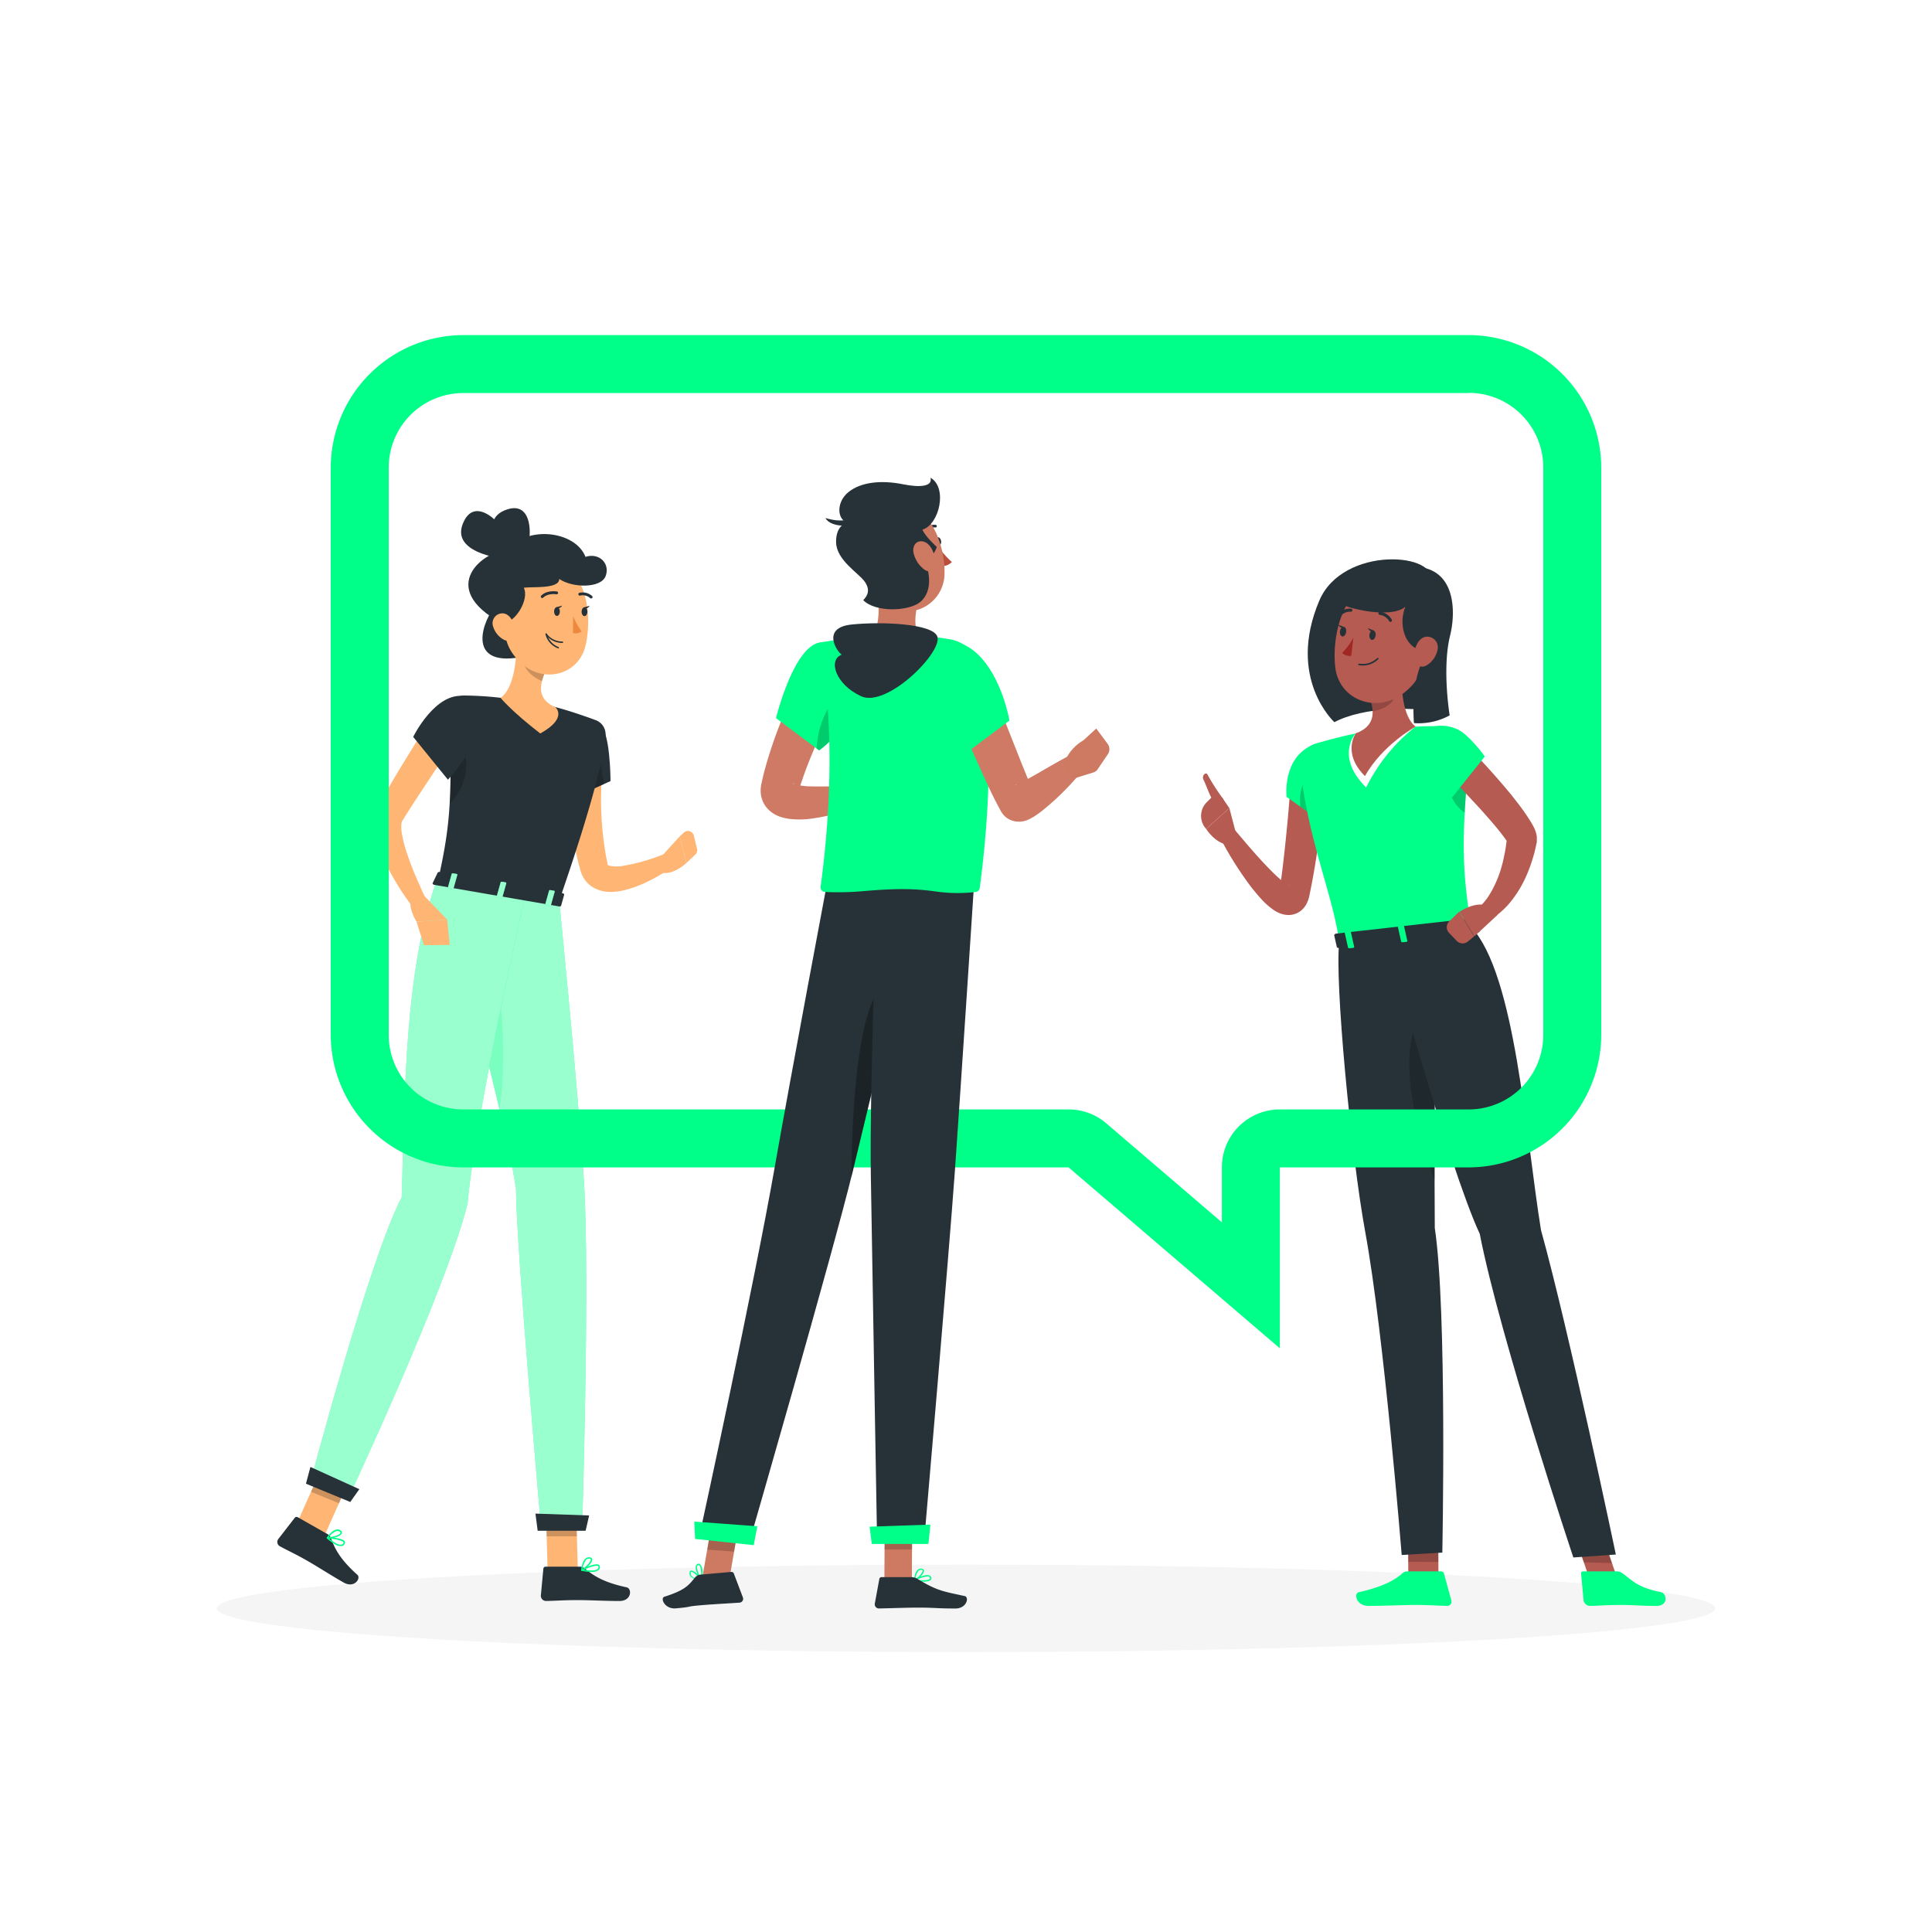 <svg class="animated" id="freepik_stories-group-chat" xmlns="http://www.w3.org/2000/svg" viewBox="0 0 500 500" version="1.1" xmlns:xlink="http://www.w3.org/1999/xlink" xmlns:svgjs="http://svgjs.com/svgjs"><style>svg#freepik_stories-group-chat:not(.animated) .animable {opacity: 0;}svg#freepik_stories-group-chat.animated #freepik--character-3--inject-367 {animation: 3s Infinite  linear wind;animation-delay: 0s;}svg#freepik_stories-group-chat.animated #freepik--character-1--inject-367 {animation: 3s Infinite  linear wind;animation-delay: 0s;}svg#freepik_stories-group-chat.animated #freepik--bubble-speech--inject-367 {animation: 3s Infinite  linear heartbeat;animation-delay: 0s;}svg#freepik_stories-group-chat.animated #freepik--character-2--inject-367 {animation: 3s Infinite  linear wind;animation-delay: 0s;}            @keyframes wind {                0% {                    transform: rotate( 0deg );                }                25% {                    transform: rotate( 1deg );                }                75% {                    transform: rotate( -1deg );                }            }                    @keyframes heartbeat {                0% {                    transform: scale(1);                }                10% {                    transform: scale(1.1);                }                30% {                    transform: scale(1);                }                40% {                    transform: scale(1);                }                50% {                    transform: scale(1.1);                }                60% {                    transform: scale(1);                }                100% {                    transform: scale(1);                }            }        </style><g id="freepik--Shadow--inject-367" class="animable" style="transform-origin: 250px 416.24px;"><ellipse id="freepik--path--inject-367" cx="250" cy="416.24" rx="193.89" ry="11.32" style="fill: rgb(245, 245, 245); transform-origin: 250px 416.24px;" class="animable"></ellipse></g><g id="freepik--character-3--inject-367" class="animable" style="transform-origin: 370.942px 280.182px;"><path d="M370.32,150.9c2.47-8-22.8-9.82-28.89,4.55-8.53,20.13,3.91,31.45,3.91,31.45,7.25-3.89,21.43-4.47,29.18-1.9Z" style="fill: rgb(38, 50, 56); transform-origin: 356.481px 165.827px;" id="el8lbvo9s85bg" class="animable"></path><polygon points="372.27 407.98 364.47 408.28 364.43 399.85 372.22 399.55 372.27 407.98" style="fill: rgb(181, 91, 82); transform-origin: 368.35px 403.915px;" id="elyof9q4myo2d" class="animable"></polygon><path d="M364.16,406.67H373a.72.72,0,0,1,.69.53l1.92,7a1.09,1.09,0,0,1-1.07,1.4c-3.09-.06-4.59-.24-8.47-.24-2.39,0-8.55.25-11.85.25s-3.9-3.26-2.56-3.55c6-1.33,9.42-3.15,11.27-4.89A1.78,1.78,0,0,1,364.16,406.67Z" style="fill: rgb(0, 255, 136); transform-origin: 363.325px 411.14px;" id="elvo8njzh6kim" class="animable"></path><g id="elpku6n3t5r6"><polygon points="364.43 399.86 364.45 404.2 372.25 404.24 372.23 399.55 364.43 399.86" style="opacity: 0.2; transform-origin: 368.34px 401.895px;" class="animable"></polygon></g><path d="M346.61,243.82c-1.27,9.6,3.06,55.14,6.71,75,4.85,26.39,9.44,83.61,9.44,83.61l10.51-.63s1.27-62.73-1.95-84c-.21-27.91.29-76.79.29-76.79Z" style="fill: rgb(38, 50, 56); transform-origin: 359.95px 321.72px;" id="elu2fz7gwdrs" class="animable"></path><g id="el4qjtr01m20e"><path d="M371.37,271.43c0-7.08-5.24-12.67-6.55.85-.83,8.61,2.52,23.05,6.45,33.05C371.26,294.44,371.31,282.24,371.37,271.43Z" style="opacity: 0.2; transform-origin: 368.031px 284.68px;" class="animable"></path></g><polygon points="418.67 408.85 411.52 409.04 408.15 399.29 415.31 399.1 418.67 408.85" style="fill: rgb(181, 91, 82); transform-origin: 413.41px 404.07px;" id="el2xmkrusymby" class="animable"></polygon><path d="M418.5,406.67h-8.82a.47.47,0,0,0-.5.53l.65,7a1.7,1.7,0,0,0,1.59,1.4c3.06-.06,4.5-.24,8.38-.24,2.39,0,5.53.25,8.83.25s2.7-3.26,1.26-3.55c-6.47-1.33-7.48-3.15-10-4.89A2.5,2.5,0,0,0,418.5,406.67Z" style="fill: rgb(0, 255, 136); transform-origin: 420.111px 411.139px;" id="el99tmulingbf" class="animable"></path><g id="elg03bpwcus37"><polygon points="408.16 399.3 409.89 404.32 417.19 404.53 415.32 399.1 408.16 399.3" style="opacity: 0.2; transform-origin: 412.675px 401.815px;" class="animable"></polygon></g><path d="M358.61,242.47s16.21,59.35,24.35,76.86c5.29,27.05,24.22,83.74,24.22,83.74l11-.76s-12-57.36-19.38-84c-4-24.75-6.61-66-18-78.34Z" style="fill: rgb(38, 50, 56); transform-origin: 388.395px 321.52px;" id="elqob681nm4b" class="animable"></path><path d="M342.9,199.68c-.21,5-.64,9.85-1.23,14.76s-1.31,9.77-2.26,14.64l-.37,1.83-.2,1a7.92,7.92,0,0,1-.57,1.71,5.64,5.64,0,0,1-1.73,2.18,5.18,5.18,0,0,1-3.22,1,6.31,6.31,0,0,1-2.18-.48,8.65,8.65,0,0,1-1.37-.72,18.43,18.43,0,0,1-3.41-3c-.91-1-1.74-2-2.53-3a90.31,90.31,0,0,1-8-12.67,2.15,2.15,0,0,1,3.54-2.39l0,0c3.08,3.64,6.19,7.37,9.45,10.65.8.82,1.62,1.61,2.44,2.31a11.86,11.86,0,0,0,2.24,1.63c.13.05.25.11.26.09s-.06-.07-.41-.1a2.48,2.48,0,0,0-1.51.48,2.18,2.18,0,0,0-.67.74c-.06.13,0,0,0,0l.12-.83.25-1.77c.63-4.71,1.13-9.47,1.59-14.23s.81-9.58,1.13-14.28v-.06a4.32,4.32,0,0,1,8.63.48Z" style="fill: rgb(181, 91, 82); transform-origin: 329.244px 215.949px;" id="elbfj4o47deum" class="animable"></path><path d="M339.23,193c-7.42,3.63-6.26,13.25-6.26,13.25l11.87,8.36s4.34-10.45,3.44-15.46C347.35,194,344.73,190.35,339.23,193Z" style="fill: rgb(0, 255, 136); transform-origin: 340.654px 203.361px;" id="elbmfyss56olj" class="animable"></path><g id="el3bkt08cli34"><path d="M338,201.06c1.74-2.74,4.73-2.08,8.21.1a9,9,0,0,1,2,2.48,60.08,60.08,0,0,1-3.3,11l-8.37-5.89A12.73,12.73,0,0,1,338,201.06Z" style="opacity: 0.2; transform-origin: 342.325px 206.947px;" class="animable"></path></g><path d="M319.93,215.9l-1.77-6.77-6,5.4s2.17,3.62,5.66,4.11Z" style="fill: rgb(181, 91, 82); transform-origin: 316.045px 213.885px;" id="elpwefwxth88b" class="animable"></path><path d="M313.56,206.37l-1.22,1.21a5,5,0,0,0-.19,6.95h0l6-5.4-1.68-2.47A1.91,1.91,0,0,0,313.56,206.37Z" style="fill: rgb(181, 91, 82); transform-origin: 314.494px 210.179px;" id="elu8n2e38mhs" class="animable"></path><path d="M316.6,206.83a55.14,55.14,0,0,1-4.11-6.39c-.38-.76-1.61.3-1,1.41s1.74,4.73,2.94,6.05S316.6,206.83,316.6,206.83Z" style="fill: rgb(181, 91, 82); transform-origin: 313.962px 204.24px;" id="eljfsuwcyoz1o" class="animable"></path><path d="M336.48,198.49c2.11,19.32,8.41,32.79,10.13,45.33L380.75,240c-1.93-12.55-2.91-20.76-.51-44a7.32,7.32,0,0,0-7.17-8.08c-2.08,0-4.38,0-6.7.15a107.9,107.9,0,0,0-15.5,1.74c-3.6.74-7.43,1.78-10.17,2.58A5.82,5.82,0,0,0,336.48,198.49Z" style="fill: rgb(0, 255, 136); transform-origin: 358.604px 215.87px;" id="elkfpjkf3h4ea" class="animable"></path><path d="M350.87,189.79s-5.48,5.93,2.69,14a46,46,0,0,1,12.81-15.77Z" style="fill: rgb(255, 255, 255); transform-origin: 357.721px 195.905px;" id="eljfzpwtuew7" class="animable"></path><path d="M362.88,170.76c-.42,5.1-.37,14.35,3.49,17.29,0,0-8.53,4.64-13.13,12.8-6-6-2.37-11.06-2.37-11.06,5.41-2,4.81-6.07,3.4-9.83Z" style="fill: rgb(181, 91, 82); transform-origin: 358.076px 185.805px;" id="elqdnjgm2dyj" class="animable"></path><g id="elo1nzhnb1tls"><path d="M361.94,171.77a21,21,0,0,1-1.11,8.79c-.69,1.94-3.07,3.05-5.59,3.52a13.9,13.9,0,0,0-1-4.12Z" style="opacity: 0.2; transform-origin: 358.13px 177.925px;" class="animable"></path></g><path d="M370.12,163.63c-1.48,8.26-1.94,11.79-6.64,15.57-7.08,5.68-16.9,2.05-17.91-6.49-.91-7.69,1.68-19.91,10.21-22.27A11.45,11.45,0,0,1,370.12,163.63Z" style="fill: rgb(181, 91, 82); transform-origin: 357.862px 165.977px;" id="ele380wwbxg7e" class="animable"></path><path d="M363.75,157c-2,4.42-.25,11.92,6.09,11.46-5.13,5.85-3.91,18.68-3.91,18.68a16.85,16.85,0,0,0,9.24-2s-2-12.13.11-20.64c1.72-6.92,1.47-20.35-13.53-17.43-1.75.34-13.15,3.33-14.3,9.32C347.36,156.93,359.62,160.48,363.75,157Z" style="fill: rgb(38, 50, 56); transform-origin: 361.725px 166.922px;" id="el8u3ajtzslr5" class="animable"></path><path d="M372,168.32a6.1,6.1,0,0,1-2.71,3.82c-1.83,1.13-3.34-.36-3.33-2.4,0-1.84,1-4.64,3.05-4.94A2.75,2.75,0,0,1,372,168.32Z" style="fill: rgb(181, 91, 82); transform-origin: 369.038px 168.653px;" id="elct5v3gz42e" class="animable"></path><g id="elngbmx915roa"><path d="M374.87,201.54a9.77,9.77,0,0,0,4.2,8.8c.18-3.46.48-7.34.92-11.8C378.25,196.67,375.28,198.3,374.87,201.54Z" style="opacity: 0.2; transform-origin: 377.415px 204.045px;" class="animable"></path></g><path d="M381,237.93l1.88,2.88c.15.23-.1.5-.5.54l-35.8,4c-.31,0-.58-.09-.62-.28l-.66-3c0-.21.21-.42.54-.46l34.58-3.88A.62.62,0,0,1,381,237.93Z" style="fill: rgb(38, 50, 56); transform-origin: 364.112px 241.535px;" id="el4u9wx1tbisw" class="animable"></path><path d="M376.83,242.32l.93-.11c.18,0,.31-.13.29-.24l-.88-3.93c0-.11-.2-.19-.39-.17l-.92.11c-.19,0-.32.13-.29.24l.88,3.92C376.47,242.26,376.65,242.34,376.83,242.32Z" style="fill: rgb(0, 255, 136); transform-origin: 376.809px 240.095px;" id="eltfhqcv9kaoh" class="animable"></path><path d="M349.26,245.41l.92-.1c.19,0,.32-.14.29-.25l-.88-3.92c0-.12-.2-.19-.38-.17l-.93.1c-.18,0-.31.13-.29.25l.88,3.92C348.9,245.35,349.07,245.43,349.26,245.41Z" style="fill: rgb(0, 255, 136); transform-origin: 349.231px 243.19px;" id="elxjbu0cf801c" class="animable"></path><path d="M363,243.86l.93-.1c.18,0,.31-.13.29-.25l-.88-3.92c0-.11-.2-.19-.38-.17l-.93.1c-.18,0-.31.13-.29.25l.88,3.92C362.69,243.81,362.86,243.88,363,243.86Z" style="fill: rgb(0, 255, 136); transform-origin: 362.98px 241.64px;" id="elvfnpybsr5p" class="animable"></path><path d="M356,164.47c-.08.68-.5,1.19-.94,1.14s-.74-.65-.66-1.32.5-1.19.95-1.14S356.11,163.8,356,164.47Z" style="fill: rgb(38, 50, 56); transform-origin: 355.205px 164.38px;" id="ell4sp0ckmkv" class="animable"></path><path d="M348.37,163.57c-.08.68-.5,1.19-.94,1.14s-.74-.65-.66-1.32.5-1.19,1-1.14S348.45,162.9,348.37,163.57Z" style="fill: rgb(38, 50, 56); transform-origin: 347.573px 163.48px;" id="el64w2yjw2ml8" class="animable"></path><path d="M347.91,162.31l-1.58-.66S347,163,347.91,162.31Z" style="fill: rgb(38, 50, 56); transform-origin: 347.12px 162.078px;" id="el07l7fuwizzc" class="animable"></path><path d="M350.26,165a18.23,18.23,0,0,1-2.92,4,2.91,2.91,0,0,0,2.36.73Z" style="fill: rgb(160, 39, 36); transform-origin: 348.8px 167.379px;" id="eldaxb5drjt8u" class="animable"></path><path d="M351.6,172.12a.21.21,0,0,1-.09-.2.2.2,0,0,1,.23-.17,5.39,5.39,0,0,0,4.67-1.43.2.2,0,0,1,.3.27,5.72,5.72,0,0,1-5,1.56Z" style="fill: rgb(38, 50, 56); transform-origin: 354.134px 171.245px;" id="el1uru2hf5x2s" class="animable"></path><path d="M359.67,160.91a.32.32,0,0,1-.14-.14,3.21,3.21,0,0,0-2.4-1.63.4.4,0,1,1,0-.8,4,4,0,0,1,3.05,2,.4.4,0,0,1-.14.55A.43.43,0,0,1,359.67,160.91Z" style="fill: rgb(38, 50, 56); transform-origin: 358.483px 159.641px;" id="elrlbow0qf6na" class="animable"></path><path d="M346.35,159.59l-.06-.05a.39.39,0,0,1,0-.56,4,4,0,0,1,3.35-1.47.4.4,0,0,1-.1.8,3.14,3.14,0,0,0-2.64,1.19A.41.41,0,0,1,346.35,159.59Z" style="fill: rgb(38, 50, 56); transform-origin: 348.081px 158.58px;" id="elx9044f5slx8" class="animable"></path><path d="M379.85,193.19c2.94,3,5.73,6,8.45,9.17,1.36,1.58,2.73,3.17,4,4.85a55.92,55.92,0,0,1,3.83,5.42,16.65,16.65,0,0,1,1,1.82,8.64,8.64,0,0,1,.5,1.5,5.6,5.6,0,0,1,.1.63l0,.39a4.68,4.68,0,0,1,0,.52l0,.27,0,.12v0l0,.1-.05.2c-.26,1.08-.45,2.17-.79,3.23a38.51,38.51,0,0,1-2.35,6.29,29.47,29.47,0,0,1-3.65,5.76,21.14,21.14,0,0,1-2.42,2.5c-.44.39-.89.76-1.38,1.12-.24.17-.5.34-.76.5s-.5.3-.92.52l-2.17-3.69c0-.05.22-.23.33-.37l.42-.47c.28-.33.55-.68.81-1a23.17,23.17,0,0,0,1.41-2.3,30.78,30.78,0,0,0,2.12-5c.25-.9.53-1.77.72-2.7s.4-1.82.55-2.74.26-1.87.4-2.8l0-.18,0-.08v0l0,.18c0,.11,0,.26,0,.33a1.21,1.21,0,0,0,0,.19l0,.25c0,.2,0,.14,0,.06s-.32-.52-.55-.85c-1-1.37-2.26-2.92-3.54-4.39s-2.62-3-4-4.47l-8.25-8.86Z" style="fill: rgb(181, 91, 82); transform-origin: 385.699px 215.645px;" id="elts0rstpf2l" class="animable"></path><path d="M387.57,236.76l-6,5.57L377.68,236s3.74-2.69,7.1-1.68Z" style="fill: rgb(181, 91, 82); transform-origin: 382.625px 238.212px;" id="el7gwph9kh984" class="animable"></path><path d="M377,243.5l-2-2.09a2.1,2.1,0,0,1,.06-2.95l2.56-2.51,3.88,6.38-1.67,1.37A2.11,2.11,0,0,1,377,243.5Z" style="fill: rgb(181, 91, 82); transform-origin: 377.962px 240.051px;" id="ellqt0jowb8om" class="animable"></path><path d="M366.32,192.91c-.46,3.57,9.05,14,9.05,14l8.9-11.14s-4.15-5.82-7.32-7.14C371.86,186.48,366.84,188.84,366.32,192.91Z" style="fill: rgb(0, 255, 136); transform-origin: 375.287px 197.364px;" id="el4hh9rzfh4h1" class="animable"></path><path d="M355.57,163.21l-1.58-.66S354.68,163.92,355.57,163.21Z" style="fill: rgb(38, 50, 56); transform-origin: 354.78px 162.982px;" id="elomb66eqxb2a" class="animable"></path></g><g id="freepik--character-1--inject-367" class="animable animator-active" style="transform-origin: 126.104px 272.923px;"><path d="M128.62,156.21c-3.69,4.09-8.28,16.35,5.94,13.89S128.62,156.21,128.62,156.21Z" style="fill: rgb(38, 50, 56); transform-origin: 132.251px 163.317px;" id="elmqmtmtoowbh" class="animable"></path><path d="M133.15,144.94c.87-5.44-9.08-17.93-13-10.22C115.34,144,133.15,144.94,133.15,144.94Z" style="fill: rgb(38, 50, 56); transform-origin: 126.265px 138.607px;" id="elkfv2k1td7g" class="animable"></path><path d="M133.18,148.24c4.51-3.16,6.53-19-1.76-16.46C121.43,134.83,133.18,148.24,133.18,148.24Z" style="fill: rgb(38, 50, 56); transform-origin: 132.247px 139.873px;" id="el51kitk6vzv7" class="animable"></path><path d="M156,196.76c-.09.84-.17,1.89-.24,2.85s-.11,2-.14,3c0,2-.12,4-.06,5.95a85.53,85.53,0,0,0,1.07,11.79c.14,1,.36,1.92.54,2.88l.06.33a1,1,0,0,0,0,.11s0,0,0,.09.48.33,1.16.4a10.2,10.2,0,0,0,2.39,0,50.43,50.43,0,0,0,11.2-3.17l1.94,3.45c-.93.67-1.82,1.23-2.76,1.79s-1.87,1.1-2.86,1.58a32.06,32.06,0,0,1-6.33,2.47,16.41,16.41,0,0,1-3.8.55,8.91,8.91,0,0,1-4.78-1.23,7,7,0,0,1-2.17-2.12,7.13,7.13,0,0,1-.67-1.28,6.34,6.34,0,0,1-.24-.64l-.1-.32-.05-.2c-.27-1.06-.59-2.13-.82-3.2a73.07,73.07,0,0,1-1.71-13c-.11-2.17-.15-4.33-.07-6.5,0-1.09.09-2.17.17-3.26s.18-2.13.34-3.35Z" style="fill: rgb(255, 181, 115); transform-origin: 160.719px 213.282px;" id="ell0lszeafhh" class="animable"></path><path d="M155,187.33c3,1.36,3,14.81,3,14.81l-13.58,6.16s-2.32-16.35.73-19.42S150.61,185.35,155,187.33Z" style="fill: rgb(38, 50, 56); transform-origin: 150.788px 197.218px;" id="ellzsm0sxmolp" class="animable"></path><g id="elhcuvgm5q67s"><polygon points="154.25 190.2 156.29 202.95 148.92 206.28 154.25 190.2" style="opacity: 0.2; transform-origin: 152.605px 198.24px;" class="animable"></polygon></g><path d="M170.24,222.67l5.67-6.21,1.78,6.84s-3.63,3.47-6.72,2.47Z" style="fill: rgb(255, 181, 115); transform-origin: 173.965px 221.205px;" id="elfmauu6p44h4" class="animable"></path><path d="M179.56,216.26l.84,3.39a1.58,1.58,0,0,1-.44,1.5l-2.27,2.15-1.78-6.84,1.1-1A1.55,1.55,0,0,1,179.56,216.26Z" style="fill: rgb(255, 181, 115); transform-origin: 178.176px 219.18px;" id="el9ne8gld8rag" class="animable"></path><path d="M156.71,190.43c-.38,4.57-2.67,15.71-12,42.71l-31.3-5.41c2.59-12,3.95-19.66,2.75-43.58a3.94,3.94,0,0,1,4-4.15,87.63,87.63,0,0,1,9.39.59A102.2,102.2,0,0,1,143.76,183c3.82,1,7.91,2.46,10.38,3.36A3.93,3.93,0,0,1,156.71,190.43Z" style="fill: rgb(38, 50, 56); transform-origin: 135.069px 206.57px;" id="ellqb1ghtxqro" class="animable"></path><g id="el0zlu0liqc73i"><path d="M116.75,190.84c2.71,1.2,4.8,4.74,3.5,10.38a13.92,13.92,0,0,1-3.85,6.72c.26-4.47.3-9.7.09-16.44Z" style="opacity: 0.2; transform-origin: 118.523px 199.39px;" class="animable"></path></g><path d="M133.71,164.83c.11,4.73-.44,13.26-4.17,15.76,0,0,2.71,3.39,10.28,9.23,7.22-4,3.94-6.78,3.94-6.78-4.89-2.09-4.11-5.85-2.61-9.25Z" style="fill: rgb(255, 181, 115); transform-origin: 137.022px 177.325px;" id="elsafg4s7rz8j" class="animable"></path><g id="el456atgpubjf"><path d="M136.75,168.49l4.4,5.29a14.65,14.65,0,0,0-.87,2.45c-1.9-.62-4.68-2.81-4.73-5C135.52,170.2,136.5,168.93,136.75,168.49Z" style="opacity: 0.2; transform-origin: 138.35px 172.36px;" class="animable"></path></g><path d="M130,156.12c.43,7.75.44,11,4.33,15,5.85,6,15.27,3.8,17.17-3.92,1.71-7,.72-18.46-6.84-21.59A10.59,10.59,0,0,0,130,156.12Z" style="fill: rgb(255, 181, 115); transform-origin: 141.096px 159.672px;" id="elgoks0aesbtw" class="animable"></path><path d="M129.93,161.31c3.34.17,7.17-6.27,5.62-9.18,1.75-.39,9.21.45,9.18-2.3,3.37,2.35,10.77,2.47,12-.72s-1.57-6.16-5.21-5c-2.63-6.78-15.28-8.18-20-1.74C125.54,142.22,112.55,152,129.93,161.31Z" style="fill: rgb(38, 50, 56); transform-origin: 139.121px 149.763px;" id="elhrt98z5h1m" class="animable"></path><path d="M143.4,158.26c0,.63.32,1.14.74,1.14s.74-.5.75-1.13-.33-1.15-.74-1.15S143.4,157.63,143.4,158.26Z" style="fill: rgb(38, 50, 56); transform-origin: 144.145px 158.26px;" id="elsso83589rc9" class="animable"></path><path d="M150.52,158.3c0,.63.33,1.14.74,1.15s.75-.51.76-1.14-.33-1.14-.74-1.15S150.53,157.67,150.52,158.3Z" style="fill: rgb(38, 50, 56); transform-origin: 151.27px 158.305px;" id="eljxuq5mpomn" class="animable"></path><path d="M151.1,157.2l1.51-.43S151.83,158,151.1,157.2Z" style="fill: rgb(38, 50, 56); transform-origin: 151.855px 157.12px;" id="elf6el4ntquwv" class="animable"></path><path d="M148.32,159.42a16.65,16.65,0,0,0,2.22,4,2.72,2.72,0,0,1-2.25.41Z" style="fill: rgb(237, 137, 62); transform-origin: 149.415px 161.669px;" id="elpw7rx4d8y4p" class="animable"></path><path d="M144.62,166.32a5.49,5.49,0,0,0,.93.07.18.18,0,0,0,.19-.18.2.2,0,0,0-.19-.19,5,5,0,0,1-4.06-2,.18.18,0,0,0-.26-.06.19.19,0,0,0,0,.26A5.21,5.21,0,0,0,144.62,166.32Z" style="fill: rgb(38, 50, 56); transform-origin: 143.459px 165.159px;" id="el2cu3k5cny0a" class="animable"></path><path d="M143.57,167.38a5.83,5.83,0,0,0,.83.41.18.18,0,0,0,.24-.1.18.18,0,0,0-.1-.24,5,5,0,0,1-3-3.35.18.18,0,0,0-.22-.14.19.19,0,0,0-.15.21A5.21,5.21,0,0,0,143.57,167.38Z" style="fill: rgb(38, 50, 56); transform-origin: 142.912px 165.88px;" id="elpm4y4zjbl9h" class="animable"></path><path d="M127.63,162.16a5.73,5.73,0,0,0,2.72,3.37c1.75.94,3.06-.53,2.94-2.41-.11-1.69-1.16-4.22-3.1-4.38A2.55,2.55,0,0,0,127.63,162.16Z" style="fill: rgb(255, 181, 115); transform-origin: 130.386px 162.278px;" id="elf854zsdgtb8" class="animable"></path><path d="M140.16,154.74a.37.37,0,0,0,.43-.08c1.21-1.21,3.39-.86,3.41-.86a.38.38,0,0,0,.43-.3.37.37,0,0,0-.31-.43c-.1,0-2.58-.41-4.05,1.07a.37.37,0,0,0,0,.53Z" style="fill: rgb(38, 50, 56); transform-origin: 142.197px 153.897px;" id="el6t02pjb2zwx" class="animable"></path><path d="M152.93,154.88a.38.38,0,0,0,.34-.13.37.37,0,0,0-.05-.52,3.69,3.69,0,0,0-3.28-.81.37.37,0,0,0-.24.46.36.36,0,0,0,.46.25,2.91,2.91,0,0,1,2.59.67A.37.37,0,0,0,152.93,154.88Z" style="fill: rgb(38, 50, 56); transform-origin: 151.519px 154.102px;" id="el4omadfujs6" class="animable"></path><polygon points="141.72 406.36 149.54 406.36 149.04 388.25 141.22 388.25 141.72 406.36" style="fill: rgb(255, 181, 115); transform-origin: 145.38px 397.305px;" id="el7tmqar5g3v2" class="animable"></polygon><path d="M150,405.45h-8.79a.57.57,0,0,0-.59.54l-.65,6.95a1.34,1.34,0,0,0,1.33,1.39c3.06-.05,4.52-.23,8.39-.23,2.37,0,7.3.24,10.58.24s3.3-3.24,1.91-3.54c-6.19-1.32-8.7-3.13-10.85-4.87A2.15,2.15,0,0,0,150,405.45Z" style="fill: rgb(38, 50, 56); transform-origin: 151.511px 409.895px;" id="elt831mqm0k4" class="animable"></path><g id="el23119il4tuj"><g style="opacity: 0.2; transform-origin: 145.26px 392.92px;" class="animable"><polygon points="149.04 388.25 149.3 397.59 141.48 397.59 141.22 388.25 149.04 388.25" id="eljzxbspzen9" class="animable" style="transform-origin: 145.26px 392.92px;"></polygon></g></g><path d="M144.73,233.14s4.88,48.83,6.4,72.65c1.58,24.77-.49,90-.49,90H140.07s-6.53-73.48-6.53-88.14c-4.16-26.57-15.63-54.09-11.73-78.46Z" style="fill: rgb(0, 255, 136); transform-origin: 136.369px 312.49px;" id="el28ubulzei31" class="animable"></path><g id="el5fyz71hlrrc"><path d="M144.73,233.14s4.88,48.83,6.4,72.65c1.58,24.77-.49,90-.49,90H140.07s-6.53-73.48-6.53-88.14c-4.16-26.57-15.63-54.09-11.73-78.46Z" style="fill: rgb(255, 255, 255); opacity: 0.6; transform-origin: 136.369px 312.49px;" class="animable"></path></g><g id="eluchp4hscw6"><path d="M128.12,252.47a11.07,11.07,0,0,0-5.67,3.65c1.61,10.13,4.33,20.52,6.83,30.92C131.07,275.74,130,256.7,128.12,252.47Z" style="fill: rgb(0, 255, 136); opacity: 0.2; transform-origin: 126.323px 269.755px;" class="animable"></path></g><polygon points="139.15 396.16 151.56 396.16 152.47 392.2 138.57 391.72 139.15 396.16" style="fill: rgb(38, 50, 56); transform-origin: 145.52px 393.94px;" id="el19le8nv1bdqi" class="animable"></polygon><path d="M153,406.82a3,3,0,0,0,1.9-.48,1,1,0,0,0,.33-.9.61.61,0,0,0-.31-.5c-1-.52-4.08,1.07-4.43,1.25a.17.17,0,0,0-.09.19.19.19,0,0,0,.14.16A13.55,13.55,0,0,0,153,406.82Zm1.4-1.62a.66.66,0,0,1,.34.07.22.22,0,0,1,.13.2.66.66,0,0,1-.22.59c-.47.43-1.76.5-3.49.22A10,10,0,0,1,154.37,405.2Z" style="fill: rgb(0, 255, 136); transform-origin: 152.818px 405.833px;" id="eldig47bql22k" class="animable"></path><path d="M150.55,406.54h.07c.94-.42,2.78-2.11,2.64-3,0-.21-.19-.47-.7-.52a1.36,1.36,0,0,0-1,.32c-1,.82-1.16,2.92-1.17,3a.21.21,0,0,0,.08.17A.2.2,0,0,0,150.55,406.54Zm1.86-3.17h.11c.34,0,.36.17.37.21.09.54-1.16,1.86-2.11,2.44a4.32,4.32,0,0,1,1-2.42A1,1,0,0,1,152.41,403.37Z" style="fill: rgb(0, 255, 136); transform-origin: 151.829px 404.777px;" id="elfr3pdbj9qlf" class="animable"></path><polygon points="76.91 394.08 84.14 397.06 91.53 380.52 84.31 377.54 76.91 394.08" style="fill: rgb(255, 181, 115); transform-origin: 84.22px 387.3px;" id="elnujr3yhina" class="animable"></polygon><path d="M84.71,397l-7.64-4.34a.61.61,0,0,0-.8.16L72,398.33a1.26,1.26,0,0,0,.41,1.83c2.69,1.46,4.06,2,7.42,3.94,2.06,1.18,6.22,3.82,9.07,5.44s4.61-1.11,3.57-2c-4.68-4.18-5.88-6.95-6.82-9.47A2,2,0,0,0,84.71,397Z" style="fill: rgb(38, 50, 56); transform-origin: 82.269px 401.309px;" id="elbhv9o48ye5" class="animable"></path><g id="eldqk00xwt7ss"><g style="opacity: 0.2; transform-origin: 86.01px 383.295px;" class="animable"><polygon points="91.53 380.53 87.72 389.05 80.49 386.07 84.3 377.54 91.53 380.53" id="eli2ahoqad4h8" class="animable" style="transform-origin: 86.01px 383.295px;"></polygon></g></g><path d="M135.94,231.62S123.16,287.74,121,311.5C115.57,333.57,90,388,90,388l-9.78-4s15.33-58.15,23.75-74.17c.8-26.56.66-58.56,9.1-82.15Z" style="fill: rgb(0, 255, 136); transform-origin: 108.08px 307.84px;" id="el2nsg7jbcewu" class="animable"></path><g id="el880b0kowzyh"><path d="M135.94,231.62S123.16,287.74,121,311.5C115.57,333.57,90,388,90,388l-9.78-4s15.33-58.15,23.75-74.17c.8-26.56.66-58.56,9.1-82.15Z" style="fill: rgb(255, 255, 255); opacity: 0.6; transform-origin: 108.08px 307.84px;" class="animable"></path></g><polygon points="79.18 383.98 90.65 388.71 93 385.4 80.34 379.65 79.18 383.98" style="fill: rgb(38, 50, 56); transform-origin: 86.09px 384.18px;" id="elrvd4msh387" class="animable"></polygon><path d="M86.59,399.6a3,3,0,0,0,1.89.52,1,1,0,0,0,.73-.62.6.6,0,0,0,0-.58c-.57-.94-4.07-1.09-4.46-1.1a.17.17,0,0,0-.18.11.18.18,0,0,0,0,.21A13.65,13.65,0,0,0,86.59,399.6Zm2-.72a.79.79,0,0,1,.27.23.23.23,0,0,1,0,.24.68.68,0,0,1-.47.41c-.63.13-1.78-.44-3.15-1.54A10.16,10.16,0,0,1,88.6,398.88Z" style="fill: rgb(0, 255, 136); transform-origin: 86.91px 398.972px;" id="elunxfo9e7ufb" class="animable"></path><path d="M84.62,398.16s0,0,.07,0c1,.09,3.46-.47,3.77-1.31.07-.2.07-.5-.35-.8a1.33,1.33,0,0,0-1-.22c-1.26.22-2.45,2-2.5,2a.17.17,0,0,0,0,.18A.16.16,0,0,0,84.62,398.16Zm3.18-1.83a.27.27,0,0,1,.1.06c.27.19.23.32.21.36-.19.51-1.93,1-3,1.08a4.28,4.28,0,0,1,2.06-1.61A1,1,0,0,1,87.8,396.33Z" style="fill: rgb(0, 255, 136); transform-origin: 86.54px 396.989px;" id="elrly8ge8mmq" class="animable"></path><path d="M144,157.15l1.51-.42S144.7,157.9,144,157.15Z" style="fill: rgb(38, 50, 56); transform-origin: 144.755px 157.065px;" id="el10qmx8p0vqbp" class="animable"></path><path d="M113.28,225.82,112,228.48c-.15.2.07.46.43.53l32.21,5.56c.28.05.54,0,.59-.23l.77-2.75c.05-.19-.17-.4-.48-.45l-31.69-5.47A.58.58,0,0,0,113.28,225.82Z" style="fill: rgb(38, 50, 56); transform-origin: 128.98px 230.12px;" id="elgc40low85h4" class="animable"></path><path d="M117,230.11l-.85-.14c-.17,0-.28-.14-.25-.25l1-3.57c0-.1.19-.16.36-.13l.85.14c.17,0,.28.14.25.25l-1,3.57C117.36,230.08,117.2,230.14,117,230.11Z" style="fill: rgb(0, 255, 136); transform-origin: 117.13px 228.065px;" id="elafh02zv8ks" class="animable"></path><g id="ell0d5c1fgwa"><g style="opacity: 0.6; transform-origin: 117.13px 228.065px;" class="animable"><path d="M117,230.11l-.85-.14c-.17,0-.28-.14-.25-.25l1-3.57c0-.1.19-.16.36-.13l.85.14c.17,0,.28.14.25.25l-1,3.57C117.36,230.08,117.2,230.14,117,230.11Z" style="fill: rgb(255, 255, 255); transform-origin: 117.13px 228.065px;" id="el9i8tlb1bvo9" class="animable"></path></g></g><path d="M142.2,234.46l-.84-.15c-.17,0-.29-.14-.26-.24l1-3.57c0-.11.19-.17.36-.14l.85.15c.17,0,.28.14.25.24l-1,3.57C142.54,234.43,142.37,234.49,142.2,234.46Z" style="fill: rgb(0, 255, 136); transform-origin: 142.33px 232.41px;" id="elrtm5ayfaryp" class="animable"></path><g id="elh3wcocrey7o"><g style="opacity: 0.6; transform-origin: 142.33px 232.41px;" class="animable"><path d="M142.2,234.46l-.84-.15c-.17,0-.29-.14-.26-.24l1-3.57c0-.11.19-.17.36-.14l.85.15c.17,0,.28.14.25.24l-1,3.57C142.54,234.43,142.37,234.49,142.2,234.46Z" style="fill: rgb(255, 255, 255); transform-origin: 142.33px 232.41px;" id="elzuwp7jcry6" class="animable"></path></g></g><path d="M129.67,232.3l-.85-.15c-.17,0-.28-.14-.25-.24l1-3.58c0-.1.19-.16.36-.13l.85.14c.16,0,.28.14.25.25l-1,3.57C130,232.26,129.84,232.32,129.67,232.3Z" style="fill: rgb(0, 255, 136); transform-origin: 129.8px 230.248px;" id="el2xoq00wax4x" class="animable"></path><g id="elc40w3hihzg"><g style="opacity: 0.6; transform-origin: 129.8px 230.248px;" class="animable"><path d="M129.67,232.3l-.85-.15c-.17,0-.28-.14-.25-.24l1-3.58c0-.1.19-.16.36-.13l.85.14c.16,0,.28.14.25.25l-1,3.57C130,232.26,129.84,232.32,129.67,232.3Z" style="fill: rgb(255, 255, 255); transform-origin: 129.8px 230.248px;" id="el7ive8g1krjd" class="animable"></path></g></g><path d="M109.86,231.92l5.86,6.08-7.93.53s-2.71-4.23-1.13-7.07Z" style="fill: rgb(255, 181, 115); transform-origin: 110.943px 234.995px;" id="elsb7pqxh2t5" class="animable"></path><path d="M118.26,190.58c-2.26,3.6-4.6,7.18-6.94,10.73s-4.73,7.15-6.87,10.59l-.34.54s0,.06-.08.13a2.66,2.66,0,0,0-.15.71,9.42,9.42,0,0,0,.11,2.37,34.71,34.71,0,0,0,1.48,5.62c.64,1.92,1.39,3.85,2.22,5.76s1.69,3.85,2.56,5.72l-3.36,2.1a70.16,70.16,0,0,1-7-11.26A35.4,35.4,0,0,1,97.39,217a16.25,16.25,0,0,1-.54-4,10.14,10.14,0,0,1,.31-2.45,9,9,0,0,1,.5-1.36l.24-.48.2-.39c1.06-2,2.12-3.86,3.22-5.74s2.2-3.7,3.32-5.53c2.24-3.67,4.52-7.28,6.91-10.85Z" style="fill: rgb(255, 181, 115); transform-origin: 107.555px 210.525px;" id="el3wz41qf8guu" class="animable"></path><path d="M120.38,180.18c-7.68-1.32-13.45,10.53-13.45,10.53l9,11.08s5.77-6.45,7.05-10.58C124.34,186.91,124.12,180.83,120.38,180.18Z" style="fill: rgb(38, 50, 56); transform-origin: 115.337px 190.934px;" id="eljay5apujgjr" class="animable"></path><polygon points="116.4 244.54 109.73 244.62 107.79 238.53 115.72 238 116.4 244.54" style="fill: rgb(255, 181, 115); transform-origin: 112.095px 241.31px;" id="elr12wfzk4gg9" class="animable"></polygon></g><g id="freepik--bubble-speech--inject-367" class="animable" style="transform-origin: 250px 217.83px;"><path d="M380.12,101.67A19.3,19.3,0,0,1,399.4,121V267.84a19.3,19.3,0,0,1-19.28,19.28h-48.9a15,15,0,0,0-15,15v14.22l-29.91-25.62a15,15,0,0,0-9.76-3.6H119.88a19.3,19.3,0,0,1-19.28-19.28V121a19.3,19.3,0,0,1,19.28-19.28H380.12m0-15H119.88A34.38,34.38,0,0,0,85.6,121V267.84a34.38,34.38,0,0,0,34.28,34.28H276.55l54.67,46.82V302.12h48.9a34.38,34.38,0,0,0,34.28-34.28V121a34.38,34.38,0,0,0-34.28-34.28Z" style="fill: rgb(0, 255, 136); transform-origin: 250px 217.83px;" id="elxu1qsuft4" class="animable"></path></g><g id="freepik--character-2--inject-367" class="animable" style="transform-origin: 229.311px 269.955px;"><path d="M238.86,409.34c.92,0,1.79-.12,2.07-.53a.64.64,0,0,0,0-.74.87.87,0,0,0-.55-.39c-1.19-.32-3.62,1.09-3.73,1.15a.16.16,0,0,0-.07.18.16.16,0,0,0,.14.13A11.55,11.55,0,0,0,238.86,409.34Zm1.08-1.37a1.69,1.69,0,0,1,.33,0,.55.55,0,0,1,.33.24c.13.21.09.31.05.37-.31.46-2.11.47-3.44.29A7.37,7.37,0,0,1,239.94,408Z" style="fill: rgb(0, 255, 136); transform-origin: 238.811px 408.486px;" id="elnofvr8vcga" class="animable"></path><path d="M236.71,409.15l.07,0c.84-.38,2.48-1.92,2.32-2.72,0-.19-.18-.43-.64-.47a1.21,1.21,0,0,0-.93.28c-.87.75-1,2.66-1,2.74a.21.21,0,0,0,.08.16A.17.17,0,0,0,236.71,409.15Zm1.62-2.88h.11c.3,0,.32.15.33.19.1.48-1,1.69-1.87,2.22a3.75,3.75,0,0,1,.86-2.19A.83.83,0,0,1,238.33,406.27Z" style="fill: rgb(0, 255, 136); transform-origin: 237.82px 407.552px;" id="elzf7ijb011x" class="animable"></path><polygon points="228.88 408.98 235.99 408.98 236.08 392.52 228.97 392.52 228.88 408.98" style="fill: rgb(206, 122, 99); transform-origin: 232.48px 400.75px;" id="el6b0pc95e25f" class="animable"></polygon><path d="M235.92,408.16h-7.77a.58.58,0,0,0-.58.48L226.4,415a1.08,1.08,0,0,0,1.07,1.27c2.8-.05,6.84-.22,10.36-.22,4.11,0,4.62.23,9.45.23,2.92,0,3.61-2.95,2.38-3.22-5.6-1.22-7.09-1.35-12-4.31A3.43,3.43,0,0,0,235.92,408.16Z" style="fill: rgb(38, 50, 56); transform-origin: 238.312px 412.22px;" id="elz3rubvhflg" class="animable"></path><g id="el9dxah0ncu7"><polygon points="236.08 392.52 236.04 401.01 228.92 401.01 228.97 392.52 236.08 392.52" style="opacity: 0.2; transform-origin: 232.5px 396.765px;" class="animable"></polygon></g><path d="M181.82,406.89a3,3,0,0,0-.65-2.09.63.63,0,0,0-.74,0,.76.76,0,0,0-.36.53c-.26,1.18,1.29,3.67,1.36,3.78a.18.18,0,0,0,.18.08.15.15,0,0,0,.13-.13A13.61,13.61,0,0,0,181.82,406.89Zm-1.44-1.14a1.13,1.13,0,0,1,0-.32.46.46,0,0,1,.21-.33c.21-.12.31-.07.37,0,.48.33.59,2.13.48,3.45A7.85,7.85,0,0,1,180.38,405.75Z" style="fill: rgb(0, 255, 136); transform-origin: 180.937px 406.936px;" id="el9d29w1l7swt" class="animable"></path><path d="M181.74,409a.14.14,0,0,0,0-.07c-.43-.86-2.06-2.57-2.86-2.45-.19,0-.42.16-.44.63a1.33,1.33,0,0,0,.34.93,5.12,5.12,0,0,0,2.8,1.12.15.15,0,0,0,.15-.07A.14.14,0,0,0,181.74,409Zm-3-1.76v-.1c0-.3.13-.32.17-.32.48-.08,1.75,1.08,2.33,2a4.15,4.15,0,0,1-2.25-.95A1,1,0,0,1,178.76,407.28Z" style="fill: rgb(0, 255, 136); transform-origin: 180.092px 407.818px;" id="ellav82ik0gzs" class="animable"></path><polygon points="181.63 409.08 188.6 409.57 191.47 392.98 184.51 392.49 181.63 409.08" style="fill: rgb(206, 122, 99); transform-origin: 186.55px 401.03px;" id="elqbfd60rbyd" class="animable"></polygon><path d="M181.56,407.49l7.69-.68a.65.65,0,0,1,.67.43l2.34,6.17a1,1,0,0,1-.82,1.35c-2.78.2-6.82.39-10.31.7-4.07.36-1.42.35-6.2.78-2.89.26-4.13-2.61-3-3,5.32-1.7,6.23-2.87,8-5.06A2.27,2.27,0,0,1,181.56,407.49Z" style="fill: rgb(38, 50, 56); transform-origin: 181.921px 411.532px;" id="el6nmoh5ceorw" class="animable"></path><g id="el2jppysti9sw"><polygon points="191.47 392.99 189.99 401.54 183.02 401.05 184.5 392.49 191.47 392.99" style="opacity: 0.2; transform-origin: 187.245px 397.015px;" class="animable"></polygon></g><path d="M238.64,228.15s-13,54.61-17.92,74.88C215.29,325.22,194,398.86,194,398.86l-12.7-2.75s13.8-63.27,19.23-94.23c4.17-23.77,13.59-73.73,13.59-73.73Z" style="fill: rgb(38, 50, 56); transform-origin: 209.97px 313.505px;" id="eld7v198neho" class="animable"></path><path d="M196,395s-.94,4.89-.94,4.89l-15.17-1.62-.21-4.48Z" style="fill: rgb(0, 255, 136); transform-origin: 187.84px 396.84px;" id="elw0rs69a1b7p" class="animable"></path><g id="elij0gftjkjk"><path d="M231.15,253.46c-9,1.19-10.63,32.73-10.84,51.23l.41-1.67c2.7-11.06,7.79-32.39,11.87-49.46A3.27,3.27,0,0,0,231.15,253.46Z" style="opacity: 0.3; transform-origin: 226.45px 279.056px;" class="animable"></path></g><path d="M252.13,228.15s-3.47,53.18-5,74.83c-1.61,22.52-8,96.38-8,96.38H227s-1.27-72.51-1.62-94.66c-.39-24.14,1.74-76.55,1.74-76.55Z" style="fill: rgb(38, 50, 56); transform-origin: 238.731px 313.755px;" id="ely2wtq4yxlb9" class="animable"></path><path d="M240.76,394.57c.05,0-.49,5-.49,5H225.62l-.57-4.47Z" style="fill: rgb(0, 255, 136); transform-origin: 232.907px 397.07px;" id="elok2au33nf2" class="animable"></path><path d="M218.5,177c-1.94,3.93-3.91,8.06-5.73,12.12s-3.61,8.17-5,12.27l-.54,1.53-.48,1.52-.22.69a2.28,2.28,0,0,0,0-.49,2.66,2.66,0,0,0-.9-1.74c-.39-.26-.4-.15-.25-.07a4.12,4.12,0,0,0,.87.29,19.06,19.06,0,0,0,2.72.37,108.6,108.6,0,0,0,13.12-.39h.12a2.69,2.69,0,0,1,1.15,5.2,56.23,56.23,0,0,1-14.16,3.66A22.7,22.7,0,0,1,205,212a13.61,13.61,0,0,1-2.5-.44,8.19,8.19,0,0,1-3.26-1.7,6.84,6.84,0,0,1-1.65-2.1,7.2,7.2,0,0,1-.72-2.66,8.3,8.3,0,0,1,.17-2.2l.22-1,.42-1.81.48-1.77a120.7,120.7,0,0,1,4.75-13.53c1.84-4.38,3.79-8.59,6.06-12.85a5.39,5.39,0,0,1,9.59,4.92Z" style="fill: rgb(207, 122, 100); transform-origin: 210.98px 190.585px;" id="eln6cz02qmhtg" class="animable"></path><path d="M222.29,203.37l4.42-1.74-.22,8.22a10.42,10.42,0,0,1-5-1.69,2.21,2.21,0,0,1-.83-2.39l.25-.9A2.23,2.23,0,0,1,222.29,203.37Z" style="fill: rgb(206, 122, 99); transform-origin: 223.643px 205.74px;" id="elnjr3ip7rwcs" class="animable"></path><polygon points="233.99 200.7 232.4 207.82 226.49 209.84 226.71 201.63 233.99 200.7" style="fill: rgb(206, 122, 99); transform-origin: 230.24px 205.27px;" id="elvbm4u7r7zj" class="animable"></polygon><path d="M242.22,140.22c.12.56.51.95.87.88s.58-.59.46-1.15-.5-1-.87-.89S242.11,139.65,242.22,140.22Z" style="fill: rgb(38, 50, 56); transform-origin: 242.886px 140.076px;" id="elqlpausdnvat" class="animable"></path><path d="M242.67,141.18a20.28,20.28,0,0,0,3.67,4.26,3.32,3.32,0,0,1-2.59,1.05Z" style="fill: rgb(186, 77, 60); transform-origin: 244.505px 143.837px;" id="elxdleil9dji" class="animable"></path><path d="M239.53,137.51a.35.35,0,0,1-.23-.09.33.33,0,0,1,0-.47,3.36,3.36,0,0,1,2.87-1.12.34.34,0,0,1,.27.39.33.33,0,0,1-.38.28h0a2.64,2.64,0,0,0-2.26.91A.35.35,0,0,1,239.53,137.51Z" style="fill: rgb(38, 50, 56); transform-origin: 240.823px 136.661px;" id="elvjs4qp4qqek" class="animable"></path><path d="M226.62,150.44c1,5.2,1.63,12.41-2,15.88,0,0,1.43,5.27,11.09,5.27,10.62,0,5.11-4.63,5.11-4.63-4.42-1.37-4.38-6.4-3.37-10.44Z" style="fill: rgb(206, 122, 99); transform-origin: 233.434px 161.015px;" id="el42ic65jz3nt" class="animable"></path><path d="M211.89,166.34c-6.67,1.53-11.06,19.51-11.06,19.51L212,194.21a21.24,21.24,0,0,0,8.26-12.27C222.5,173,218.7,164.78,211.89,166.34Z" style="fill: rgb(0, 255, 136); transform-origin: 210.867px 180.179px;" id="el0hwbym4hsulv" class="animable"></path><g id="el10cud23gfctn"><path d="M217.6,178.85a23.08,23.08,0,0,0-6.24,14.9l.59.46a21.29,21.29,0,0,0,8.26-12.27c.13-.53.25-1.07.35-1.59Z" style="opacity: 0.2; transform-origin: 215.96px 186.53px;" class="animable"></path></g><path d="M254,173.47c1.44,7.61,3.61,25.67-.45,56.37a1.19,1.19,0,0,1-1,1,40.15,40.15,0,0,1-10.48-.14c-7-1-12.81-.57-19.6,0a71.4,71.4,0,0,1-9,.13,1.17,1.17,0,0,1-1.1-1.32c1.05-7.9,4.86-37.27-.43-63.14a99.79,99.79,0,0,1,12.72-1.6,138.36,138.36,0,0,1,16.17,0c1.78.16,3.53.42,5.09.69A10.08,10.08,0,0,1,254,173.47Z" style="fill: rgb(0, 255, 136); transform-origin: 233.913px 197.825px;" id="elrky05ypz41d" class="animable"></path><path d="M223.24,142.83c1.82,6.82,2.55,10.9,6.75,13.73,6.33,4.27,14.2-.63,14.45-7.85.22-6.5-2.8-16.55-10.11-17.93A9.62,9.62,0,0,0,223.24,142.83Z" style="fill: rgb(206, 122, 99); transform-origin: 233.666px 144.378px;" id="eluvffmjesdbm" class="animable"></path><path d="M239.19,144.92c2.13,4.7,1.46,9-1.19,11-3,2.28-11.41,2.63-14.6-.6,1.21-1.21,1.88-2.72.33-4.87s-7.24-5.49-7.35-10.08,2.93-5.11,2.75-5.11c-2.69-1.2-2.52-5.52.44-7.9,3.14-2.53,8.24-3.23,14.31-2,3.83.76,7.59.69,6.93-1.73,4.51,2.59,2.27,12.18-2.09,13.44.69,1.73,3.71,4.48,3.71,4.48S241.69,144.41,239.19,144.92Z" style="fill: rgb(38, 50, 56); transform-origin: 229.829px 140.659px;" id="elinyxyjtgzx8" class="animable"></path><path d="M219.57,134.33s-1.64,1-5.95-.26c1.16,2.15,5.47,2.23,6.51,1.74S219.57,134.33,219.57,134.33Z" style="fill: rgb(38, 50, 56); transform-origin: 217.051px 135.063px;" id="elbpluonbfoo5" class="animable"></path><path d="M236.45,143.2a7.47,7.47,0,0,0,2.6,4.07c1.71,1.35,3,.11,3-1.87-.07-1.78-1-4.62-2.94-5.2S236,141.26,236.45,143.2Z" style="fill: rgb(206, 122, 99); transform-origin: 239.202px 143.959px;" id="el6hk7zypi9sg" class="animable"></path><path d="M254.27,172.43c.89,2.07,1.73,4.16,2.59,6.24s1.7,4.17,2.53,6.26l4.94,12.49c.83,2.06,1.66,4.11,2.5,6.08l.64,1.42.16.35,0,.08v0h0s0,0-.06-.1a5,5,0,0,0-.49-.71,4.56,4.56,0,0,0-1.31-1,4,4,0,0,0-1.16-.43,4.29,4.29,0,0,0-.76-.1,3.62,3.62,0,0,0-.47,0,2.18,2.18,0,0,0-.46.08.75.75,0,0,0-.24.09,3.09,3.09,0,0,0,.86-.3c.4-.18.85-.4,1.29-.64,1.82-1,3.74-2.09,5.65-3.2s3.89-2.23,5.87-3.29l.06,0a2.71,2.71,0,0,1,3.36,4.13,69.75,69.75,0,0,1-10,9.9c-.49.38-1,.76-1.57,1.15a12.72,12.72,0,0,1-2.16,1.22,7,7,0,0,1-1,.34,5.16,5.16,0,0,1-.87.15,5.3,5.3,0,0,1-.69,0,4.94,4.94,0,0,1-1-.12,5.32,5.32,0,0,1-1.35-.5,5,5,0,0,1-1.47-1.19,6,6,0,0,1-.56-.79l-.09-.17-.06-.1-.22-.41c-.31-.55-.57-1.07-.86-1.61-1.09-2.1-2.08-4.17-3-6.25-1.93-4.15-3.74-8.29-5.51-12.45q-1.32-3.12-2.6-6.26c-.85-2.09-1.7-4.18-2.51-6.28a5.39,5.39,0,0,1,10-4.07Z" style="fill: rgb(207, 122, 100); transform-origin: 262.13px 190.866px;" id="elsr7xy6w7l39" class="animable"></path><path d="M280.37,191.61a11.19,11.19,0,0,0-5.24,6.79l2.47,3.17,5.4-1.67a2,2,0,0,0,1.05-.78l2.77-4.09a2.38,2.38,0,0,0-.18-2.55l-2.93-3.94Z" style="fill: rgb(206, 122, 99); transform-origin: 281.119px 195.055px;" id="elvnejp9nt61" class="animable"></path><path d="M239.59,177.42c.62,7.93,9.35,18.29,9.35,18.29l12.31-9.23s-1.87-11.15-8.25-17.2C245.11,161.81,239,170,239.59,177.42Z" style="fill: rgb(0, 255, 136); transform-origin: 250.4px 181.019px;" id="el4zhmry5bi3o" class="animable"></path><path d="M242.58,164.74c-1.14-3.34-14.25-3.92-22.15-3.12s-3.92,6.95-2.59,7.81c-3.58,1.33-1.67,7.65,5,10.75S244,168.77,242.58,164.74Z" style="fill: rgb(38, 50, 56); transform-origin: 229.166px 170.955px;" id="elpvdwbpmsb67" class="animable"></path></g><defs>     <filter id="active" height="200%">         <feMorphology in="SourceAlpha" result="DILATED" operator="dilate" radius="2"></feMorphology>                <feFlood flood-color="#32DFEC" flood-opacity="1" result="PINK"></feFlood>        <feComposite in="PINK" in2="DILATED" operator="in" result="OUTLINE"></feComposite>        <feMerge>            <feMergeNode in="OUTLINE"></feMergeNode>            <feMergeNode in="SourceGraphic"></feMergeNode>        </feMerge>    </filter>    <filter id="hover" height="200%">        <feMorphology in="SourceAlpha" result="DILATED" operator="dilate" radius="2"></feMorphology>                <feFlood flood-color="#ff0000" flood-opacity="0.5" result="PINK"></feFlood>        <feComposite in="PINK" in2="DILATED" operator="in" result="OUTLINE"></feComposite>        <feMerge>            <feMergeNode in="OUTLINE"></feMergeNode>            <feMergeNode in="SourceGraphic"></feMergeNode>        </feMerge>            <feColorMatrix type="matrix" values="0   0   0   0   0                0   1   0   0   0                0   0   0   0   0                0   0   0   1   0 "></feColorMatrix>    </filter></defs></svg>